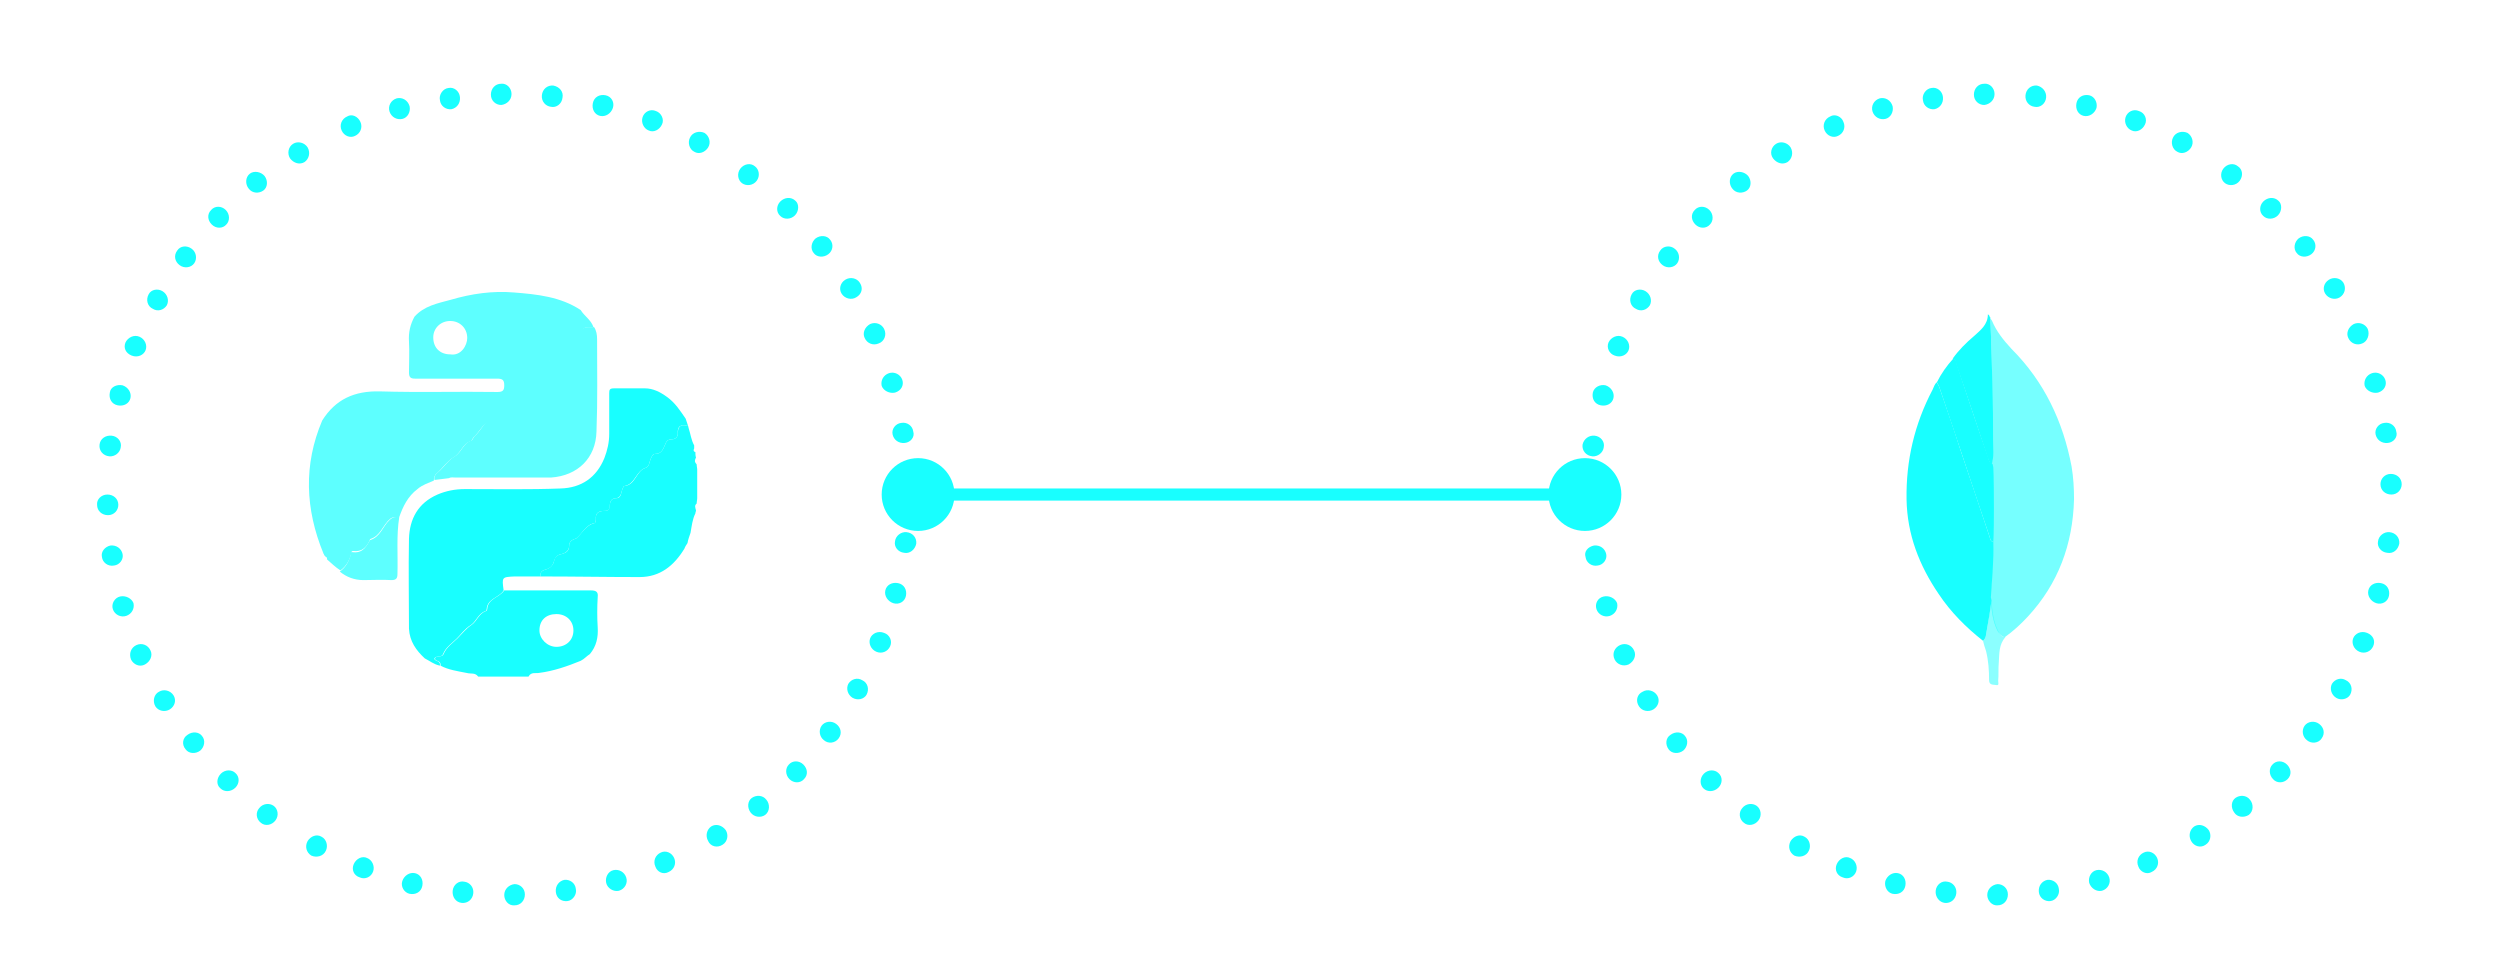 <?xml version="1.0" encoding="utf-8"?>
<!-- Generator: Adobe Illustrator 18.1.1, SVG Export Plug-In . SVG Version: 6.00 Build 0)  -->
<svg version="1.1" id="Слой_1" xmlns="http://www.w3.org/2000/svg" xmlns:xlink="http://www.w3.org/1999/xlink" x="0px" y="0px"
	 viewBox="0 0 412 160" enable-background="new 0 0 412 160" xml:space="preserve">
<line fill="none" stroke="#18FFFF" stroke-width="2" stroke-miterlimit="10" x1="151.3" y1="81.5" x2="261.2" y2="81.5"/>
<g>
	<g>
		<path fill="#18FFFF" d="M149,91.1c-1-0.1-1.7-1-1.5-1.9c0.1-0.9,1-1.6,1.9-1.5c1,0.1,1.7,0.9,1.6,1.9
			C150.8,90.6,149.9,91.3,149,91.1z"/>
		<path fill="#18FFFF" d="M147.2,99.4c-0.9-0.3-1.5-1.2-1.3-2.1c0.2-0.9,1.1-1.4,2.1-1.2c1,0.2,1.5,1.1,1.3,2.1
			C149.1,99.2,148.1,99.7,147.2,99.4z"/>
		<path fill="#18FFFF" d="M144.4,107.4c-0.9-0.4-1.3-1.4-1-2.2c0.3-0.8,1.3-1.3,2.3-0.9c0.9,0.3,1.4,1.3,1,2.2
			C146.3,107.4,145.3,107.8,144.4,107.4z"/>
		<path fill="#18FFFF" d="M140.5,115c-0.8-0.5-1.1-1.5-0.7-2.3c0.5-0.8,1.5-1.1,2.3-0.6c0.9,0.4,1.2,1.5,0.7,2.4
			C142.4,115.2,141.4,115.5,140.5,115z"/>
		<path fill="#18FFFF" d="M135.8,122c-0.8-0.6-0.9-1.7-0.4-2.4c0.5-0.7,1.6-0.9,2.4-0.3c0.8,0.6,1,1.6,0.4,2.4
			C137.6,122.5,136.5,122.6,135.8,122z"/>
		<path fill="#18FFFF" d="M130.1,128.4c-0.7-0.7-0.7-1.8-0.1-2.4c0.6-0.7,1.7-0.7,2.4,0c0.7,0.7,0.8,1.7,0.1,2.4
			C131.9,129.1,130.8,129.1,130.1,128.4z"/>
		<path fill="#18FFFF" d="M123.7,133.9c-0.6-0.8-0.5-1.9,0.2-2.4c0.7-0.5,1.8-0.5,2.4,0.3c0.6,0.7,0.6,1.9-0.2,2.5
			C125.4,134.8,124.3,134.7,123.7,133.9z"/>
		<path fill="#18FFFF" d="M116.7,138.6c-0.5-0.9-0.2-1.9,0.5-2.4c0.8-0.5,1.8-0.2,2.4,0.6c0.5,0.8,0.3,1.9-0.5,2.4
			C118.2,139.8,117.1,139.5,116.7,138.6z"/>
	</g>
	<g>
		<path fill="#18FFFF" d="M108,142.8c-0.4-0.9,0-1.9,0.9-2.3c0.8-0.4,1.8,0,2.2,0.9c0.4,0.9,0,1.9-0.9,2.3
			C109.3,144.2,108.3,143.7,108,142.8z"/>
		<path fill="#18FFFF" d="M99.9,145.5c-0.2-0.9,0.3-1.9,1.2-2.1c0.9-0.2,1.8,0.3,2.1,1.2c0.3,0.9-0.2,1.9-1.2,2.2
			C101.1,147,100.1,146.4,99.9,145.5z"/>
		<path fill="#18FFFF" d="M91.6,147c-0.1-1,0.5-1.8,1.4-2c0.9-0.1,1.8,0.5,1.9,1.5c0.2,0.9-0.5,1.9-1.4,2
			C92.5,148.6,91.7,148,91.6,147z"/>
		<path fill="#18FFFF" d="M83.1,147.5c0-1,0.8-1.7,1.7-1.8c0.9,0,1.7,0.7,1.7,1.7c0,1-0.7,1.8-1.7,1.8
			C83.8,149.3,83.1,148.4,83.1,147.5z"/>
		<path fill="#18FFFF" d="M74.6,146.8c0.1-1,1-1.7,1.9-1.5c0.9,0.1,1.6,0.9,1.5,1.9c-0.1,1-0.9,1.7-1.9,1.6
			C75.1,148.7,74.5,147.8,74.6,146.8z"/>
		<path fill="#18FFFF" d="M66.3,145.2c0.3-0.9,1.2-1.5,2.1-1.3c0.9,0.2,1.4,1.1,1.2,2.1c-0.2,1-1.1,1.5-2.1,1.3
			C66.6,147.1,66,146.1,66.3,145.2z"/>
		<path fill="#18FFFF" d="M58.3,142.4c0.4-0.9,1.4-1.4,2.2-1c0.8,0.3,1.3,1.3,1,2.2c-0.3,0.9-1.3,1.4-2.2,1
			C58.3,144.3,57.9,143.3,58.3,142.4z"/>
		<path fill="#18FFFF" d="M50.7,138.6c0.5-0.8,1.5-1.2,2.3-0.7c0.8,0.4,1.1,1.5,0.7,2.3c-0.4,0.9-1.5,1.2-2.4,0.8
			C50.5,140.5,50.2,139.5,50.7,138.6z"/>
	</g>
	<g>
		<path fill="#18FFFF" d="M42.7,133.2c0.6-0.8,1.7-0.9,2.4-0.4c0.7,0.5,0.9,1.6,0.3,2.4c-0.6,0.8-1.7,1-2.4,0.4
			C42.2,135,42.1,133.9,42.7,133.2z"/>
		<path fill="#18FFFF" d="M36.4,127.5c0.7-0.7,1.8-0.7,2.4-0.1c0.7,0.6,0.7,1.7,0,2.4s-1.8,0.8-2.5,0.1
			C35.6,129.3,35.7,128.2,36.4,127.5z"/>
		<path fill="#18FFFF" d="M30.9,121.1c0.8-0.6,1.9-0.5,2.4,0.2c0.6,0.7,0.4,1.8-0.3,2.4c-0.8,0.6-1.9,0.5-2.4-0.2
			C29.9,122.7,30.1,121.6,30.9,121.1z"/>
		<path fill="#18FFFF" d="M26.2,114c0.8-0.5,1.9-0.2,2.4,0.6c0.5,0.8,0.2,1.8-0.6,2.3c-0.8,0.5-1.9,0.3-2.4-0.5
			C25.1,115.5,25.4,114.4,26.2,114z"/>
		<path fill="#18FFFF" d="M22.5,106.3c0.9-0.4,1.9,0,2.3,0.9c0.4,0.8,0,1.8-0.9,2.3s-1.9,0-2.3-0.8
			C21.2,107.7,21.6,106.7,22.5,106.3z"/>
		<path fill="#18FFFF" d="M19.8,98.3c0.9-0.2,1.9,0.3,2.2,1.1c0.2,0.9-0.3,1.8-1.2,2.1c-0.9,0.3-1.9-0.2-2.2-1.1
			C18.3,99.5,18.9,98.5,19.8,98.3z"/>
		<path fill="#18FFFF" d="M18.2,89.9c1-0.1,1.8,0.5,2,1.4c0.2,0.9-0.5,1.8-1.4,1.9c-1,0.2-1.9-0.5-2-1.4
			C16.6,90.9,17.3,90.1,18.2,89.9z"/>
		<path fill="#18FFFF" d="M17.7,81.5c1,0,1.8,0.7,1.8,1.7c0,0.9-0.7,1.7-1.7,1.7S16,84.2,16,83.2C15.9,82.3,16.7,81.5,17.7,81.5z"/>
	</g>
	<g>
		<path fill="#18FFFF" d="M18.4,71.8c1,0.1,1.7,1,1.5,1.9c-0.1,0.9-1,1.6-1.9,1.5c-1-0.1-1.7-0.9-1.6-1.9
			C16.5,72.3,17.4,71.7,18.4,71.8z"/>
		<path fill="#18FFFF" d="M20.2,63.5c0.9,0.3,1.5,1.2,1.3,2.1c-0.2,0.9-1.1,1.4-2.1,1.2s-1.5-1.1-1.3-2.1
			C18.2,63.8,19.2,63.3,20.2,63.5z"/>
		<path fill="#18FFFF" d="M23,55.5c0.9,0.4,1.3,1.4,1,2.2c-0.3,0.8-1.3,1.3-2.3,0.9s-1.4-1.3-1-2.2C21.1,55.6,22.1,55.1,23,55.5z"/>
		<path fill="#18FFFF" d="M26.8,48c0.8,0.5,1.1,1.5,0.7,2.3c-0.5,0.8-1.5,1.1-2.3,0.6c-0.9-0.4-1.2-1.5-0.7-2.4
			C24.9,47.7,26,47.5,26.8,48z"/>
		<path fill="#18FFFF" d="M31.6,41c0.8,0.6,0.9,1.7,0.4,2.4c-0.5,0.7-1.6,0.9-2.4,0.3c-0.8-0.6-1-1.6-0.4-2.4
			C29.7,40.5,30.8,40.4,31.6,41z"/>
		<path fill="#18FFFF" d="M37.2,34.6c0.7,0.7,0.7,1.8,0.1,2.4c-0.6,0.7-1.7,0.7-2.4,0c-0.7-0.7-0.8-1.7-0.1-2.4
			C35.4,33.9,36.5,33.9,37.2,34.6z"/>
		<path fill="#18FFFF" d="M43.6,29c0.6,0.8,0.5,1.9-0.2,2.4c-0.7,0.5-1.8,0.5-2.4-0.3c-0.6-0.7-0.6-1.9,0.2-2.5
			C41.9,28.1,43,28.3,43.6,29z"/>
		<path fill="#18FFFF" d="M50.7,24.3c0.5,0.9,0.2,1.9-0.5,2.4c-0.8,0.5-1.8,0.2-2.4-0.6c-0.5-0.8-0.3-1.9,0.5-2.4
			C49.1,23.2,50.2,23.5,50.7,24.3z"/>
	</g>
	<g>
		<path fill="#18FFFF" d="M59.4,20.1c0.4,0.9,0,1.9-0.9,2.3c-0.8,0.4-1.8,0-2.2-0.9c-0.4-0.9,0-1.9,0.9-2.3
			C58,18.7,59,19.2,59.4,20.1z"/>
		<path fill="#18FFFF" d="M67.5,17.5c0.2,0.9-0.3,1.9-1.2,2.1c-0.9,0.2-1.8-0.3-2.1-1.2c-0.3-0.9,0.2-1.9,1.2-2.2
			C66.3,16,67.2,16.5,67.5,17.5z"/>
		<path fill="#18FFFF" d="M75.8,16c0.1,1-0.5,1.8-1.4,2c-0.9,0.1-1.8-0.5-1.9-1.5c-0.2-0.9,0.5-1.9,1.4-2C74.8,14.3,75.7,15,75.8,16
			z"/>
		<path fill="#18FFFF" d="M84.3,15.5c0,1-0.8,1.7-1.7,1.8c-0.9,0-1.7-0.7-1.7-1.7c0-1,0.7-1.8,1.7-1.8
			C83.5,13.7,84.3,14.5,84.3,15.5z"/>
		<path fill="#18FFFF" d="M92.7,16.1c-0.1,1-1,1.7-1.9,1.5c-0.9-0.1-1.6-0.9-1.5-1.9c0.1-1,0.9-1.7,1.9-1.6
			C92.2,14.3,92.9,15.1,92.7,16.1z"/>
		<path fill="#18FFFF" d="M101,17.8c-0.3,0.9-1.2,1.5-2.1,1.3c-0.9-0.2-1.4-1.1-1.2-2.1c0.2-1,1.1-1.5,2.1-1.3
			C100.8,15.9,101.3,16.9,101,17.8z"/>
		<path fill="#18FFFF" d="M109.1,20.5c-0.4,0.9-1.4,1.4-2.2,1c-0.8-0.3-1.3-1.3-1-2.2c0.3-0.9,1.3-1.4,2.2-1
			C109,18.6,109.5,19.7,109.1,20.5z"/>
		<path fill="#18FFFF" d="M116.7,24.3c-0.5,0.8-1.5,1.2-2.3,0.7c-0.8-0.4-1.1-1.5-0.7-2.3c0.4-0.9,1.5-1.2,2.4-0.8
			C116.9,22.4,117.2,23.5,116.7,24.3z"/>
	</g>
	<g>
		<path fill="#18FFFF" d="M124.7,29.8c-0.6,0.8-1.7,0.9-2.4,0.4c-0.7-0.5-0.9-1.6-0.3-2.4c0.6-0.8,1.7-1,2.4-0.4
			C125.1,27.9,125.3,29,124.7,29.8z"/>
		<path fill="#18FFFF" d="M131,35.5c-0.7,0.7-1.8,0.7-2.4,0.1c-0.7-0.6-0.7-1.7,0-2.4c0.7-0.7,1.8-0.8,2.5-0.1
			C131.7,33.6,131.7,34.8,131,35.5z"/>
		<path fill="#18FFFF" d="M136.5,41.9c-0.8,0.6-1.9,0.5-2.4-0.2c-0.6-0.7-0.4-1.8,0.3-2.4c0.8-0.6,1.9-0.5,2.4,0.2
			C137.4,40.2,137.3,41.3,136.5,41.9z"/>
		<path fill="#18FFFF" d="M141.1,49c-0.8,0.5-1.9,0.2-2.4-0.6c-0.5-0.8-0.2-1.8,0.6-2.3c0.8-0.5,1.9-0.3,2.4,0.5
			C142.3,47.5,142,48.5,141.1,49z"/>
		<path fill="#18FFFF" d="M144.8,56.6c-0.9,0.4-1.9,0-2.3-0.9c-0.4-0.8,0-1.8,0.9-2.3c0.9-0.4,1.9,0,2.3,0.8
			C146.2,55.2,145.7,56.3,144.8,56.6z"/>
		<path fill="#18FFFF" d="M147.5,64.7c-0.9,0.2-1.9-0.3-2.2-1.1c-0.2-0.9,0.3-1.8,1.2-2.1c0.9-0.3,1.9,0.2,2.2,1.1
			C149,63.5,148.5,64.4,147.5,64.7z"/>
		<path fill="#18FFFF" d="M149.1,73c-1,0.1-1.8-0.5-2-1.4c-0.2-0.9,0.5-1.8,1.4-1.9c1-0.2,1.9,0.5,2,1.4
			C150.8,72,150.1,72.9,149.1,73z"/>
		<path fill="#18FFFF" d="M149.7,81.5c-1,0-1.8-0.7-1.8-1.7s0.7-1.7,1.7-1.7c1-0.1,1.8,0.7,1.8,1.7
			C151.4,80.7,150.6,81.5,149.7,81.5z"/>
	</g>
</g>
<circle fill="#18FFFF" cx="151.3" cy="81.5" r="6"/>
<g>
	<g>
		<path fill="#18FFFF" d="M393.4,91.1c-1-0.1-1.7-1-1.5-1.9c0.1-0.9,1-1.6,1.9-1.5c1,0.1,1.7,0.9,1.6,1.9
			C395.2,90.6,394.4,91.3,393.4,91.1z"/>
		<path fill="#18FFFF" d="M391.6,99.4c-0.9-0.3-1.5-1.2-1.3-2.1c0.2-0.9,1.1-1.4,2.1-1.2c1,0.2,1.5,1.1,1.3,2.1
			C393.5,99.2,392.5,99.7,391.6,99.4z"/>
		<path fill="#18FFFF" d="M388.8,107.4c-0.9-0.4-1.3-1.4-1-2.2c0.3-0.8,1.3-1.3,2.3-0.9s1.4,1.3,1,2.2
			C390.7,107.4,389.7,107.8,388.8,107.4z"/>
		<path fill="#18FFFF" d="M385,115c-0.8-0.5-1.1-1.5-0.7-2.3c0.5-0.8,1.5-1.1,2.3-0.6c0.9,0.4,1.2,1.5,0.7,2.4
			C386.9,115.2,385.8,115.5,385,115z"/>
		<path fill="#18FFFF" d="M380.2,122c-0.8-0.6-0.9-1.7-0.4-2.4c0.5-0.7,1.6-0.9,2.4-0.3c0.8,0.6,1,1.6,0.4,2.4
			C382.1,122.5,380.9,122.6,380.2,122z"/>
		<path fill="#18FFFF" d="M374.6,128.4c-0.7-0.7-0.7-1.8-0.1-2.4c0.6-0.7,1.7-0.7,2.4,0c0.7,0.7,0.8,1.7,0.1,2.4
			C376.3,129.1,375.2,129.1,374.6,128.4z"/>
		<path fill="#18FFFF" d="M368.2,133.9c-0.6-0.8-0.5-1.9,0.2-2.4c0.7-0.5,1.8-0.5,2.4,0.3c0.6,0.7,0.6,1.9-0.2,2.5
			C369.8,134.8,368.7,134.7,368.2,133.9z"/>
		<path fill="#18FFFF" d="M361.1,138.6c-0.5-0.9-0.2-1.9,0.5-2.4c0.8-0.5,1.8-0.2,2.4,0.6c0.5,0.8,0.3,1.9-0.5,2.4
			C362.7,139.8,361.6,139.5,361.1,138.6z"/>
	</g>
	<g>
		<path fill="#18FFFF" d="M352.4,142.8c-0.4-0.9,0-1.9,0.9-2.3c0.8-0.4,1.8,0,2.2,0.9c0.4,0.9,0,1.9-0.9,2.3
			C353.8,144.2,352.7,143.7,352.4,142.8z"/>
		<path fill="#18FFFF" d="M344.3,145.5c-0.2-0.9,0.3-1.9,1.2-2.1c0.9-0.2,1.8,0.3,2.1,1.2c0.3,0.9-0.2,1.9-1.2,2.2
			C345.5,147,344.6,146.4,344.3,145.5z"/>
		<path fill="#18FFFF" d="M336,147c-0.1-1,0.5-1.8,1.4-2c0.9-0.1,1.8,0.5,1.9,1.5c0.2,0.9-0.5,1.9-1.4,2
			C337,148.6,336.1,148,336,147z"/>
		<path fill="#18FFFF" d="M327.5,147.5c0-1,0.8-1.7,1.7-1.8c0.9,0,1.7,0.7,1.7,1.7c0,1-0.7,1.8-1.7,1.8
			C328.3,149.3,327.5,148.4,327.5,147.5z"/>
		<path fill="#18FFFF" d="M319,146.8c0.1-1,1-1.7,1.9-1.5c0.9,0.1,1.6,0.9,1.5,1.9c-0.1,1-0.9,1.7-1.9,1.6
			C319.6,148.7,318.9,147.8,319,146.8z"/>
		<path fill="#18FFFF" d="M310.7,145.2c0.3-0.9,1.2-1.5,2.1-1.3c0.9,0.2,1.4,1.1,1.2,2.1s-1.1,1.5-2.1,1.3
			C311,147.1,310.5,146.1,310.7,145.2z"/>
		<path fill="#18FFFF" d="M302.7,142.4c0.4-0.9,1.4-1.4,2.2-1c0.8,0.3,1.3,1.3,1,2.2c-0.3,0.9-1.3,1.4-2.2,1
			C302.7,144.3,302.3,143.3,302.7,142.4z"/>
		<path fill="#18FFFF" d="M295.1,138.6c0.5-0.8,1.5-1.2,2.3-0.7c0.8,0.4,1.1,1.5,0.7,2.3c-0.4,0.9-1.5,1.2-2.4,0.8
			C294.9,140.5,294.6,139.5,295.1,138.6z"/>
	</g>
	<g>
		<path fill="#18FFFF" d="M287.1,133.2c0.6-0.8,1.7-0.9,2.4-0.4c0.7,0.5,0.9,1.6,0.3,2.4c-0.6,0.8-1.7,1-2.4,0.4
			C286.6,135,286.5,133.9,287.1,133.2z"/>
		<path fill="#18FFFF" d="M280.8,127.5c0.7-0.7,1.8-0.7,2.4-0.1c0.7,0.6,0.7,1.7,0,2.4s-1.8,0.8-2.5,0.1
			C280.1,129.3,280.1,128.2,280.8,127.5z"/>
		<path fill="#18FFFF" d="M275.3,121.1c0.8-0.6,1.9-0.5,2.4,0.2c0.6,0.7,0.4,1.8-0.3,2.4c-0.8,0.6-1.9,0.5-2.4-0.2
			C274.4,122.7,274.5,121.6,275.3,121.1z"/>
		<path fill="#18FFFF" d="M270.7,114c0.8-0.5,1.9-0.2,2.4,0.6c0.5,0.8,0.2,1.8-0.6,2.3c-0.8,0.5-1.9,0.3-2.4-0.5
			C269.5,115.5,269.8,114.4,270.7,114z"/>
		<path fill="#18FFFF" d="M267,106.3c0.9-0.4,1.9,0,2.3,0.9c0.4,0.8,0,1.8-0.9,2.3c-0.9,0.4-1.9,0-2.3-0.8
			C265.6,107.7,266.1,106.7,267,106.3z"/>
		<path fill="#18FFFF" d="M264.3,98.3c0.9-0.2,1.9,0.3,2.2,1.1c0.2,0.9-0.3,1.8-1.2,2.1c-0.9,0.3-1.9-0.2-2.2-1.1
			C262.8,99.5,263.3,98.5,264.3,98.3z"/>
		<path fill="#18FFFF" d="M262.7,89.9c1-0.1,1.8,0.5,2,1.4c0.2,0.9-0.5,1.8-1.4,1.9c-1,0.2-1.9-0.5-2-1.4
			C261,90.9,261.7,90.1,262.7,89.9z"/>
		<path fill="#18FFFF" d="M262.1,81.5c1,0,1.8,0.7,1.8,1.7c0,0.9-0.7,1.7-1.7,1.7s-1.8-0.7-1.8-1.7
			C260.4,82.3,261.1,81.5,262.1,81.5z"/>
	</g>
	<g>
		<path fill="#18FFFF" d="M262.8,71.8c1,0.1,1.7,1,1.5,1.9c-0.1,0.9-1,1.6-1.9,1.5c-1-0.1-1.7-0.9-1.6-1.9
			C261,72.3,261.9,71.7,262.8,71.8z"/>
		<path fill="#18FFFF" d="M264.6,63.5c0.9,0.3,1.5,1.2,1.3,2.1c-0.2,0.9-1.1,1.4-2.1,1.2c-1-0.2-1.5-1.1-1.3-2.1
			C262.7,63.8,263.7,63.3,264.6,63.5z"/>
		<path fill="#18FFFF" d="M267.4,55.5c0.9,0.4,1.3,1.4,1,2.2c-0.3,0.8-1.3,1.3-2.3,0.9c-0.9-0.3-1.4-1.3-1-2.2
			C265.5,55.6,266.5,55.1,267.4,55.5z"/>
		<path fill="#18FFFF" d="M271.2,48c0.8,0.5,1.1,1.5,0.7,2.3c-0.5,0.8-1.5,1.1-2.3,0.6c-0.9-0.4-1.2-1.5-0.7-2.4
			C269.3,47.7,270.4,47.5,271.2,48z"/>
		<path fill="#18FFFF" d="M276,41c0.8,0.6,0.9,1.7,0.4,2.4c-0.5,0.7-1.6,0.9-2.4,0.3c-0.8-0.6-1-1.6-0.4-2.4
			C274.1,40.5,275.3,40.4,276,41z"/>
		<path fill="#18FFFF" d="M281.7,34.6c0.7,0.7,0.7,1.8,0.1,2.4c-0.6,0.7-1.7,0.7-2.4,0s-0.8-1.7-0.1-2.4
			C279.9,33.9,281,33.9,281.7,34.6z"/>
		<path fill="#18FFFF" d="M288.1,29c0.6,0.8,0.5,1.9-0.2,2.4c-0.7,0.5-1.8,0.5-2.4-0.3c-0.6-0.7-0.6-1.9,0.2-2.5
			C286.4,28.1,287.5,28.3,288.1,29z"/>
		<path fill="#18FFFF" d="M295.1,24.3c0.5,0.9,0.2,1.9-0.5,2.4c-0.8,0.5-1.8,0.2-2.4-0.6s-0.3-1.9,0.5-2.4
			C293.5,23.2,294.6,23.5,295.1,24.3z"/>
	</g>
	<g>
		<path fill="#18FFFF" d="M303.8,20.1c0.4,0.9,0,1.9-0.9,2.3c-0.8,0.4-1.8,0-2.2-0.9c-0.4-0.9,0-1.9,0.9-2.3
			C302.4,18.7,303.5,19.2,303.8,20.1z"/>
		<path fill="#18FFFF" d="M311.9,17.5c0.2,0.9-0.3,1.9-1.2,2.1c-0.9,0.2-1.8-0.3-2.1-1.2c-0.3-0.9,0.2-1.9,1.2-2.2
			C310.7,16,311.6,16.5,311.9,17.5z"/>
		<path fill="#18FFFF" d="M320.2,16c0.1,1-0.5,1.8-1.4,2c-0.9,0.1-1.8-0.5-1.9-1.5c-0.2-0.9,0.5-1.9,1.4-2
			C319.2,14.3,320.1,15,320.2,16z"/>
		<path fill="#18FFFF" d="M328.7,15.5c0,1-0.8,1.7-1.7,1.8c-0.9,0-1.7-0.7-1.7-1.7c0-1,0.7-1.8,1.7-1.8
			C327.9,13.7,328.7,14.5,328.7,15.5z"/>
		<path fill="#18FFFF" d="M337.2,16.1c-0.1,1-1,1.7-1.9,1.5c-0.9-0.1-1.6-0.9-1.5-1.9c0.1-1,0.9-1.7,1.9-1.6
			C336.6,14.3,337.3,15.1,337.2,16.1z"/>
		<path fill="#18FFFF" d="M345.5,17.8c-0.3,0.9-1.2,1.5-2.1,1.3c-0.9-0.2-1.4-1.1-1.2-2.1s1.1-1.5,2.1-1.3
			C345.2,15.9,345.7,16.9,345.5,17.8z"/>
		<path fill="#18FFFF" d="M353.5,20.5c-0.4,0.9-1.4,1.4-2.2,1c-0.8-0.3-1.3-1.3-1-2.2c0.3-0.9,1.3-1.4,2.2-1
			C353.5,18.6,353.9,19.7,353.5,20.5z"/>
		<path fill="#18FFFF" d="M361.1,24.3c-0.5,0.8-1.5,1.2-2.3,0.7c-0.8-0.4-1.1-1.5-0.7-2.3c0.4-0.9,1.5-1.2,2.4-0.8
			C361.3,22.4,361.6,23.5,361.1,24.3z"/>
	</g>
	<g>
		<path fill="#18FFFF" d="M369.1,29.8c-0.6,0.8-1.7,0.9-2.4,0.4c-0.7-0.5-0.9-1.6-0.3-2.4c0.6-0.8,1.7-1,2.4-0.4
			C369.6,27.9,369.7,29,369.1,29.8z"/>
		<path fill="#18FFFF" d="M375.4,35.5c-0.7,0.7-1.8,0.7-2.4,0.1c-0.7-0.6-0.7-1.7,0-2.4c0.7-0.7,1.8-0.8,2.5-0.1
			C376.1,33.6,376.1,34.8,375.4,35.5z"/>
		<path fill="#18FFFF" d="M380.9,41.9c-0.8,0.6-1.9,0.5-2.4-0.2c-0.6-0.7-0.4-1.8,0.3-2.4c0.8-0.6,1.9-0.5,2.4,0.2
			C381.8,40.2,381.7,41.3,380.9,41.9z"/>
		<path fill="#18FFFF" d="M385.6,49c-0.8,0.5-1.9,0.2-2.4-0.6c-0.5-0.8-0.2-1.8,0.6-2.3c0.8-0.5,1.9-0.3,2.4,0.5
			C386.7,47.5,386.4,48.5,385.6,49z"/>
		<path fill="#18FFFF" d="M389.3,56.6c-0.9,0.4-1.9,0-2.3-0.9c-0.4-0.8,0-1.8,0.9-2.3c0.9-0.4,1.9,0,2.3,0.8
			C390.6,55.2,390.1,56.3,389.3,56.6z"/>
		<path fill="#18FFFF" d="M391.9,64.7c-0.9,0.2-1.9-0.3-2.2-1.1c-0.2-0.9,0.3-1.8,1.2-2.1c0.9-0.3,1.9,0.2,2.2,1.1
			C393.4,63.5,392.9,64.4,391.9,64.7z"/>
		<path fill="#18FFFF" d="M393.5,73c-1,0.1-1.8-0.5-2-1.4c-0.2-0.9,0.5-1.8,1.4-1.9c1-0.2,1.9,0.5,2,1.4
			C395.2,72,394.5,72.9,393.5,73z"/>
		<path fill="#18FFFF" d="M394.1,81.5c-1,0-1.8-0.7-1.8-1.7c0-0.9,0.7-1.7,1.7-1.7s1.8,0.7,1.8,1.7
			C395.8,80.7,395.1,81.5,394.1,81.5z"/>
	</g>
</g>
<circle fill="#18FFFF" cx="261.2" cy="81.5" r="6"/>
<g>
	<g>
		<path opacity="0.59" fill="#18FFFF" d="M328,52.5c0.1,0.1,0.2,0.2,0.3,0.4c0.7,1.7,1.9,3.2,3.2,4.6c5.4,5.4,8.5,12,9.9,19.4
			c0.3,1.8,0.4,3.6,0.4,5.4c-0.2,7.4-2.6,13.9-7.6,19.3c-1.1,1.2-2.4,2.4-3.8,3.4c-0.6-0.1-0.9-0.6-1.2-1c-0.8-1.6-1-3.3-1.1-5.1
			c0-0.2-0.1-0.4-0.1-0.5c0.2-3,0.5-6,0.4-9.1c0.1-1.8,0.1-3.7,0.1-5.5c0-2.2,0-4.5-0.1-6.7c0-0.2-0.1-0.4-0.1-0.6
			c0-0.6,0.1-1.1,0.1-1.7c-0.1-2.9,0-5.8-0.1-8.6C328.3,61.6,328.2,57,328,52.5z"/>
		<path fill="#18FFFF" d="M328.5,89.3c0.1,3-0.2,6-0.4,9.1c0,0.2,0.1,0.4,0.1,0.5c-0.2,1.7-0.5,3.4-0.8,5.1
			c-0.1,0.6-0.1,1.2-0.6,1.6c-2.8-2.2-5.3-4.7-7.3-7.7c-3.2-4.7-5.2-9.8-5.3-15.6c-0.1-6.4,1.3-12.4,4.3-18.1
			c0.2-0.4,0.3-0.9,0.7-1.2c0.1,0.3,0.3,0.5,0.4,0.8c1.2,3.5,2.4,6.9,3.5,10.4c1.6,4.7,3.2,9.5,4.8,14.3
			C328,88.8,328,89.2,328.5,89.3z"/>
		<path fill="#18FFFF" d="M328.5,89.3c-0.5-0.1-0.5-0.5-0.6-0.8c-1.6-4.7-3.2-9.5-4.8-14.3c-1.2-3.5-2.3-6.9-3.5-10.4
			c-0.1-0.3-0.3-0.6-0.4-0.8c0.7-1.4,1.6-2.7,2.7-3.9c0.5,0.1,0.5,0.6,0.6,1c1.7,5.1,3.4,10.3,5.2,15.4c0.1,0.4,0.2,0.8,0.7,1
			c0,0.2,0.1,0.4,0.1,0.6c0.1,2.2,0.1,4.5,0.1,6.7C328.6,85.6,328.6,87.5,328.5,89.3z"/>
		<path fill="#18FFFF" d="M328.3,76.5c-0.5-0.1-0.5-0.6-0.7-1c-1.7-5.1-3.4-10.3-5.2-15.4c-0.1-0.4-0.1-0.9-0.6-1
			c1-1.4,2.2-2.6,3.5-3.7c1.1-1,2.3-1.9,2.3-3.6c0.2,0.1,0.3,0.3,0.3,0.4c0,0,0,0,0,0c0,0,0,0.1,0.1,0.1c0,0,0,0.1,0,0.1
			c0.2,4.5,0.3,9.1,0.4,13.6c0.1,2.9,0,5.8,0.1,8.6C328.5,75.3,328.4,75.9,328.3,76.5z"/>
		<path opacity="0.5" fill="#18FFFF" d="M326.8,105.6c0.5-0.4,0.5-1,0.6-1.6c0.3-1.7,0.5-3.4,0.8-5.1c0.1,1.7,0.3,3.5,1.1,5.1
			c0.3,0.5,0.5,1,1.2,1c-1.1,1.2-1,2.7-1.1,4.2c-0.1,1,0,2-0.1,3c0,0.3,0.2,0.8-0.3,0.7c-0.4-0.1-1.2,0.1-1.2-0.8
			c0-1.6-0.1-3.2-0.5-4.8C327.1,106.7,326.9,106.1,326.8,105.6z"/>
		<path fill="#18FFFF" d="M328,52.4C328,52.3,327.9,52.3,328,52.4c-0.1-0.1,0-0.1,0-0.1C328,52.3,328,52.3,328,52.4z"/>
	</g>
</g>
<g>
	<g>
		<path fill="#18FFFF" d="M78.8,111.5c-0.5-0.7-1.2-0.4-1.9-0.6c-1.5-0.3-3-0.5-4.3-1.2c0,0,0-0.1,0-0.1c0.1-0.8-1-0.6-0.9-1.1
			c0.1-0.5,1.2-0.1,1.4-0.7c0.5-1.2,1.5-1.8,2.3-2.6c0.8-0.8,1.4-1.6,2.3-2.2c0.9-0.6,1.2-1.9,2.4-2.3c0.1,0,0.2-0.2,0.2-0.3
			c0.1-1.8,2-1.9,2.8-3.1c4.8,0,9.6,0,14.3,0c0.9,0,1.2,0.3,1.1,1.1c-0.1,1.7-0.1,3.4,0,5c0.1,1.6-0.2,3.1-1.3,4.4
			c-0.5,0.3-0.9,0.8-1.5,1.1c-2.2,0.9-4.5,1.7-6.9,2c-0.5,0.1-1.3-0.2-1.7,0.6C84.4,111.5,81.6,111.5,78.8,111.5z M91.7,101.2
			c-1.7,0-2.8,1-2.8,2.7c0,1.4,1.3,2.7,2.8,2.7c1.6,0,2.8-1.1,2.8-2.7C94.5,102.3,93.3,101.2,91.7,101.2z"/>
		<path fill="#18FFFF" d="M83,97.3c-0.7,1.2-2.7,1.3-2.8,3.1c0,0.1-0.1,0.3-0.2,0.3c-1.2,0.4-1.5,1.7-2.4,2.3
			c-1,0.6-1.6,1.5-2.3,2.2c-0.8,0.8-1.8,1.4-2.3,2.6c-0.2,0.6-1.2,0.2-1.4,0.7c-0.1,0.5,1,0.3,0.9,1.1c0,0,0,0.1,0,0.1
			c-1-0.2-1.7-0.8-2.5-1.2c-1.4-1.3-2.5-2.8-2.6-4.9c0-4.9-0.1-9.8,0-14.8c0.1-3.3,1.5-5.9,4.7-7.3c1.4-0.6,2.9-0.9,4.5-0.9
			c5.3,0,10.6,0.1,15.8-0.1c3.4-0.1,5.9-1.8,7.2-5c0.5-1.3,0.8-2.6,0.8-4c0-2.2,0-4.5,0-6.7c0-0.6,0.1-0.8,0.8-0.8
			c1.7,0,3.4,0,5.1,0c1.3,0,2.5,0.6,3.6,1.4c1.4,1,2.2,2.3,3.1,3.6c0.1,0.4,0.3,0.8,0.4,1.2c-1.1-0.3-1.8-0.1-1.7,1.3
			c0,0.5-0.4,0.9-1,0.9c-0.6,0-0.9,0.3-1.1,0.9c-0.3,0.7-0.6,1.5-1.6,1.5c-0.5,0-0.6,0.5-0.8,0.9c-0.2,0.5-0.2,1.2-0.8,1.4
			c-1.6,0.5-1.7,2.7-3.5,3c-0.2,0-0.4,0.7-0.5,1.1c-0.1,0.4-0.3,0.8-0.8,0.9c-0.9,0-1.1,0.6-1.1,1.3c0,0.6-0.3,0.8-0.9,0.8
			c-0.9,0-1.5,0.3-1.4,1.4c0,0.2-0.1,0.6-0.2,0.6c-1.5,0.3-2,1.7-3,2.5c-0.1,0.1-0.3,0.1-0.5,0.2c-0.4,0.2-0.7,0.5-0.7,1
			c0,0.8-0.5,1.2-1.2,1.4c-0.7,0.1-1.1,0.5-1.3,1.2c-0.2,0.8-0.7,1.2-1.5,1.4c-0.6,0.2-0.8,0.5-0.7,1.1c-1.4,0-2.8,0-4.3,0
			C82.7,95.1,82.7,95.1,83,97.3z"/>
		<path fill="#18FFFF" d="M89.1,95c-0.1-0.6,0.1-0.9,0.7-1.1c0.7-0.2,1.3-0.6,1.5-1.4c0.1-0.7,0.6-1.1,1.3-1.2
			c0.7-0.2,1.2-0.5,1.2-1.4c0-0.5,0.3-0.8,0.7-1c0.2-0.1,0.4-0.1,0.5-0.2c1-0.9,1.6-2.2,3-2.5c0.1,0,0.2-0.4,0.2-0.6
			c-0.1-1.1,0.5-1.4,1.4-1.4c0.6,0,0.8-0.2,0.9-0.8c0-0.7,0.2-1.3,1.1-1.3c0.5,0,0.7-0.4,0.8-0.9c0.1-0.4,0.3-1.1,0.5-1.1
			c1.9-0.2,1.9-2.5,3.5-3c0.6-0.2,0.6-0.9,0.8-1.4c0.2-0.4,0.3-0.9,0.8-0.9c1,0,1.3-0.8,1.6-1.5c0.2-0.6,0.5-0.9,1.1-0.9
			c0.6,0,1-0.4,1-0.9c0-1.4,0.6-1.6,1.7-1.3c0,0.1,0.1,0.3,0.1,0.4c0.3,0.9,0.4,1.9,0.9,2.8c0,0.2,0,0.3,0,0.5
			c-0.1,0.2-0.2,0.5,0.2,0.6c0,0.3,0,0.6,0.1,0.9c-0.2,0.4-0.3,0.7,0.1,1.1c0,0.3,0.1,0.6,0.1,0.9c0,1.6,0,3.1,0,4.7
			c0,0.3-0.1,0.6-0.1,0.9c-0.4,0.3-0.2,0.7-0.1,1.1c0,0.2-0.1,0.3-0.1,0.5c-0.5,1-0.6,2.1-0.8,3.2c-0.2,0.6-0.4,1.1-0.5,1.7
			c-0.2,0.3-0.4,0.6-0.5,0.9c-1.7,2.8-4,4.7-7.4,4.7C99.9,95.1,94.5,95,89.1,95z"/>
	</g>
	<g opacity="0.7">
		<path fill="#18FFFF" d="M53.9,92.2c0-0.2,0-0.4-0.2-0.4c-0.1-0.1-0.1-0.2-0.2-0.2c0-0.1-0.1-0.1-0.1-0.2c0-0.1-0.1-0.1-0.1-0.2
			c-3-7.3-3.3-14.6-0.2-21.9c2.2-3.5,5.3-4.9,9.5-4.8c6.5,0.2,12.9,0,19.4,0.1c0.9,0,1.1-0.3,1.1-1.1c0-0.9-0.3-1.1-1.2-1.1
			c-4.5,0-9,0-13.5,0c-0.7,0-1-0.2-1-1c0-1.7,0.1-3.4,0-5.1c-0.1-1.5,0.2-2.8,0.9-4.1c1.6-1.8,3.8-2.2,6-2.8c3.4-1,6.9-1.5,10.4-1.2
			c3.8,0.3,7.7,0.7,11,2.9c0.6,1,1.7,1.6,2.1,2.8C97,54,96.1,53.6,95.6,55c-0.3,0.7-1.5,1.1-1.9,2.1c0,0.1-0.2,0-0.3,0.1
			c-1.2,0.4-1.4,2-2.8,2.2c0,0,0,0.1,0,0.1c0,0.8-0.6,1.1-1.3,1.3c-0.3,0.1-0.6,0.3-0.7,0.6c-0.1,0.5-0.4,0.6-0.7,0.8
			c-0.9,0.9-1.5,2-2.5,2.8c-0.4,0.3-0.5,0.9-1.1,1c-0.3,0-0.6,0.4-0.8,0.7c-0.9,1-1.9,1.9-3,2.8C79.5,70,79,71.2,78.1,72
			c-0.2,0.2-0.3,0.6-0.5,0.7c-1.4,0.4-1.6,2-2.9,2.7c-1,0.6-1.8,1.8-2.7,2.6c-0.4,0.3-0.5,0.7-0.5,1.2c-0.9,0.4-1.9,0.7-2.7,1.4
			c-1.6,1.2-2.4,2.9-3,4.6c-0.5,0.1-1-0.1-1.5,0.3c-1.2,1-1.6,2.8-3.2,3.3c-0.1,0-0.2,0.2-0.2,0.3c-0.5,1.1-1.3,1.9-2.7,1.7
			c-0.3,0-0.3,0.2-0.3,0.4c-0.3,1.1-0.8,2.1-1.8,2.8C55.3,93.5,54.6,92.8,53.9,92.2z M74.2,58.4c1.8,0.3,2.8-1.5,2.8-2.7
			c0-1.6-1.2-2.8-2.8-2.8c-1.6,0-2.8,1.2-2.8,2.7C71.4,57.3,72.5,58.4,74.2,58.4z"/>
		<path fill="#18FFFF" d="M97.9,53.9c0.4,0.6,0.5,1.3,0.5,2c0,5.1,0.1,10.1-0.1,15.2c-0.1,4.4-3.1,7.3-7.5,7.6c-5.2,0-10.5,0-15.7,0
			c-0.4,0-0.8-0.1-1.1,0.1c-0.8,0.1-1.6,0.2-2.4,0.3c-0.1-0.5,0.1-0.9,0.5-1.2c1-0.8,1.7-2,2.7-2.6c1.3-0.7,1.5-2.3,2.9-2.7
			c0.2-0.1,0.3-0.5,0.5-0.7c0.9-0.8,1.4-1.9,2.2-2.6c1.1-0.9,2.1-1.7,3-2.8c0.2-0.3,0.5-0.6,0.8-0.7c0.6-0.1,0.8-0.7,1.1-1
			c1-0.8,1.6-1.9,2.5-2.8c0.3-0.3,0.6-0.3,0.7-0.8c0-0.3,0.3-0.5,0.7-0.6c0.7-0.2,1.3-0.5,1.3-1.3c0,0,0-0.1,0-0.1
			c1.4-0.1,1.7-1.8,2.8-2.2c0.1,0,0.3,0,0.3-0.1c0.4-0.9,1.6-1.4,1.9-2.1C96.1,53.6,97,54,97.9,53.9z"/>
		<path fill="#18FFFF" d="M65.8,85.2c-0.5,3.1-0.2,6.3-0.3,9.4c0,0.7-0.2,1-1,1c-1.5-0.1-3.1,0-4.6,0c-1.5,0-2.8-0.5-3.9-1.4
			c1-0.7,1.5-1.7,1.8-2.8c0-0.2,0-0.5,0.3-0.4c1.4,0.2,2.1-0.6,2.7-1.7c0.1-0.1,0.1-0.3,0.2-0.3c1.7-0.5,2.1-2.3,3.2-3.3
			C64.8,85.1,65.3,85.2,65.8,85.2z"/>
	</g>
</g>
<g>
</g>
<g>
</g>
<g>
</g>
<g>
</g>
<g>
</g>
<g>
</g>
</svg>
